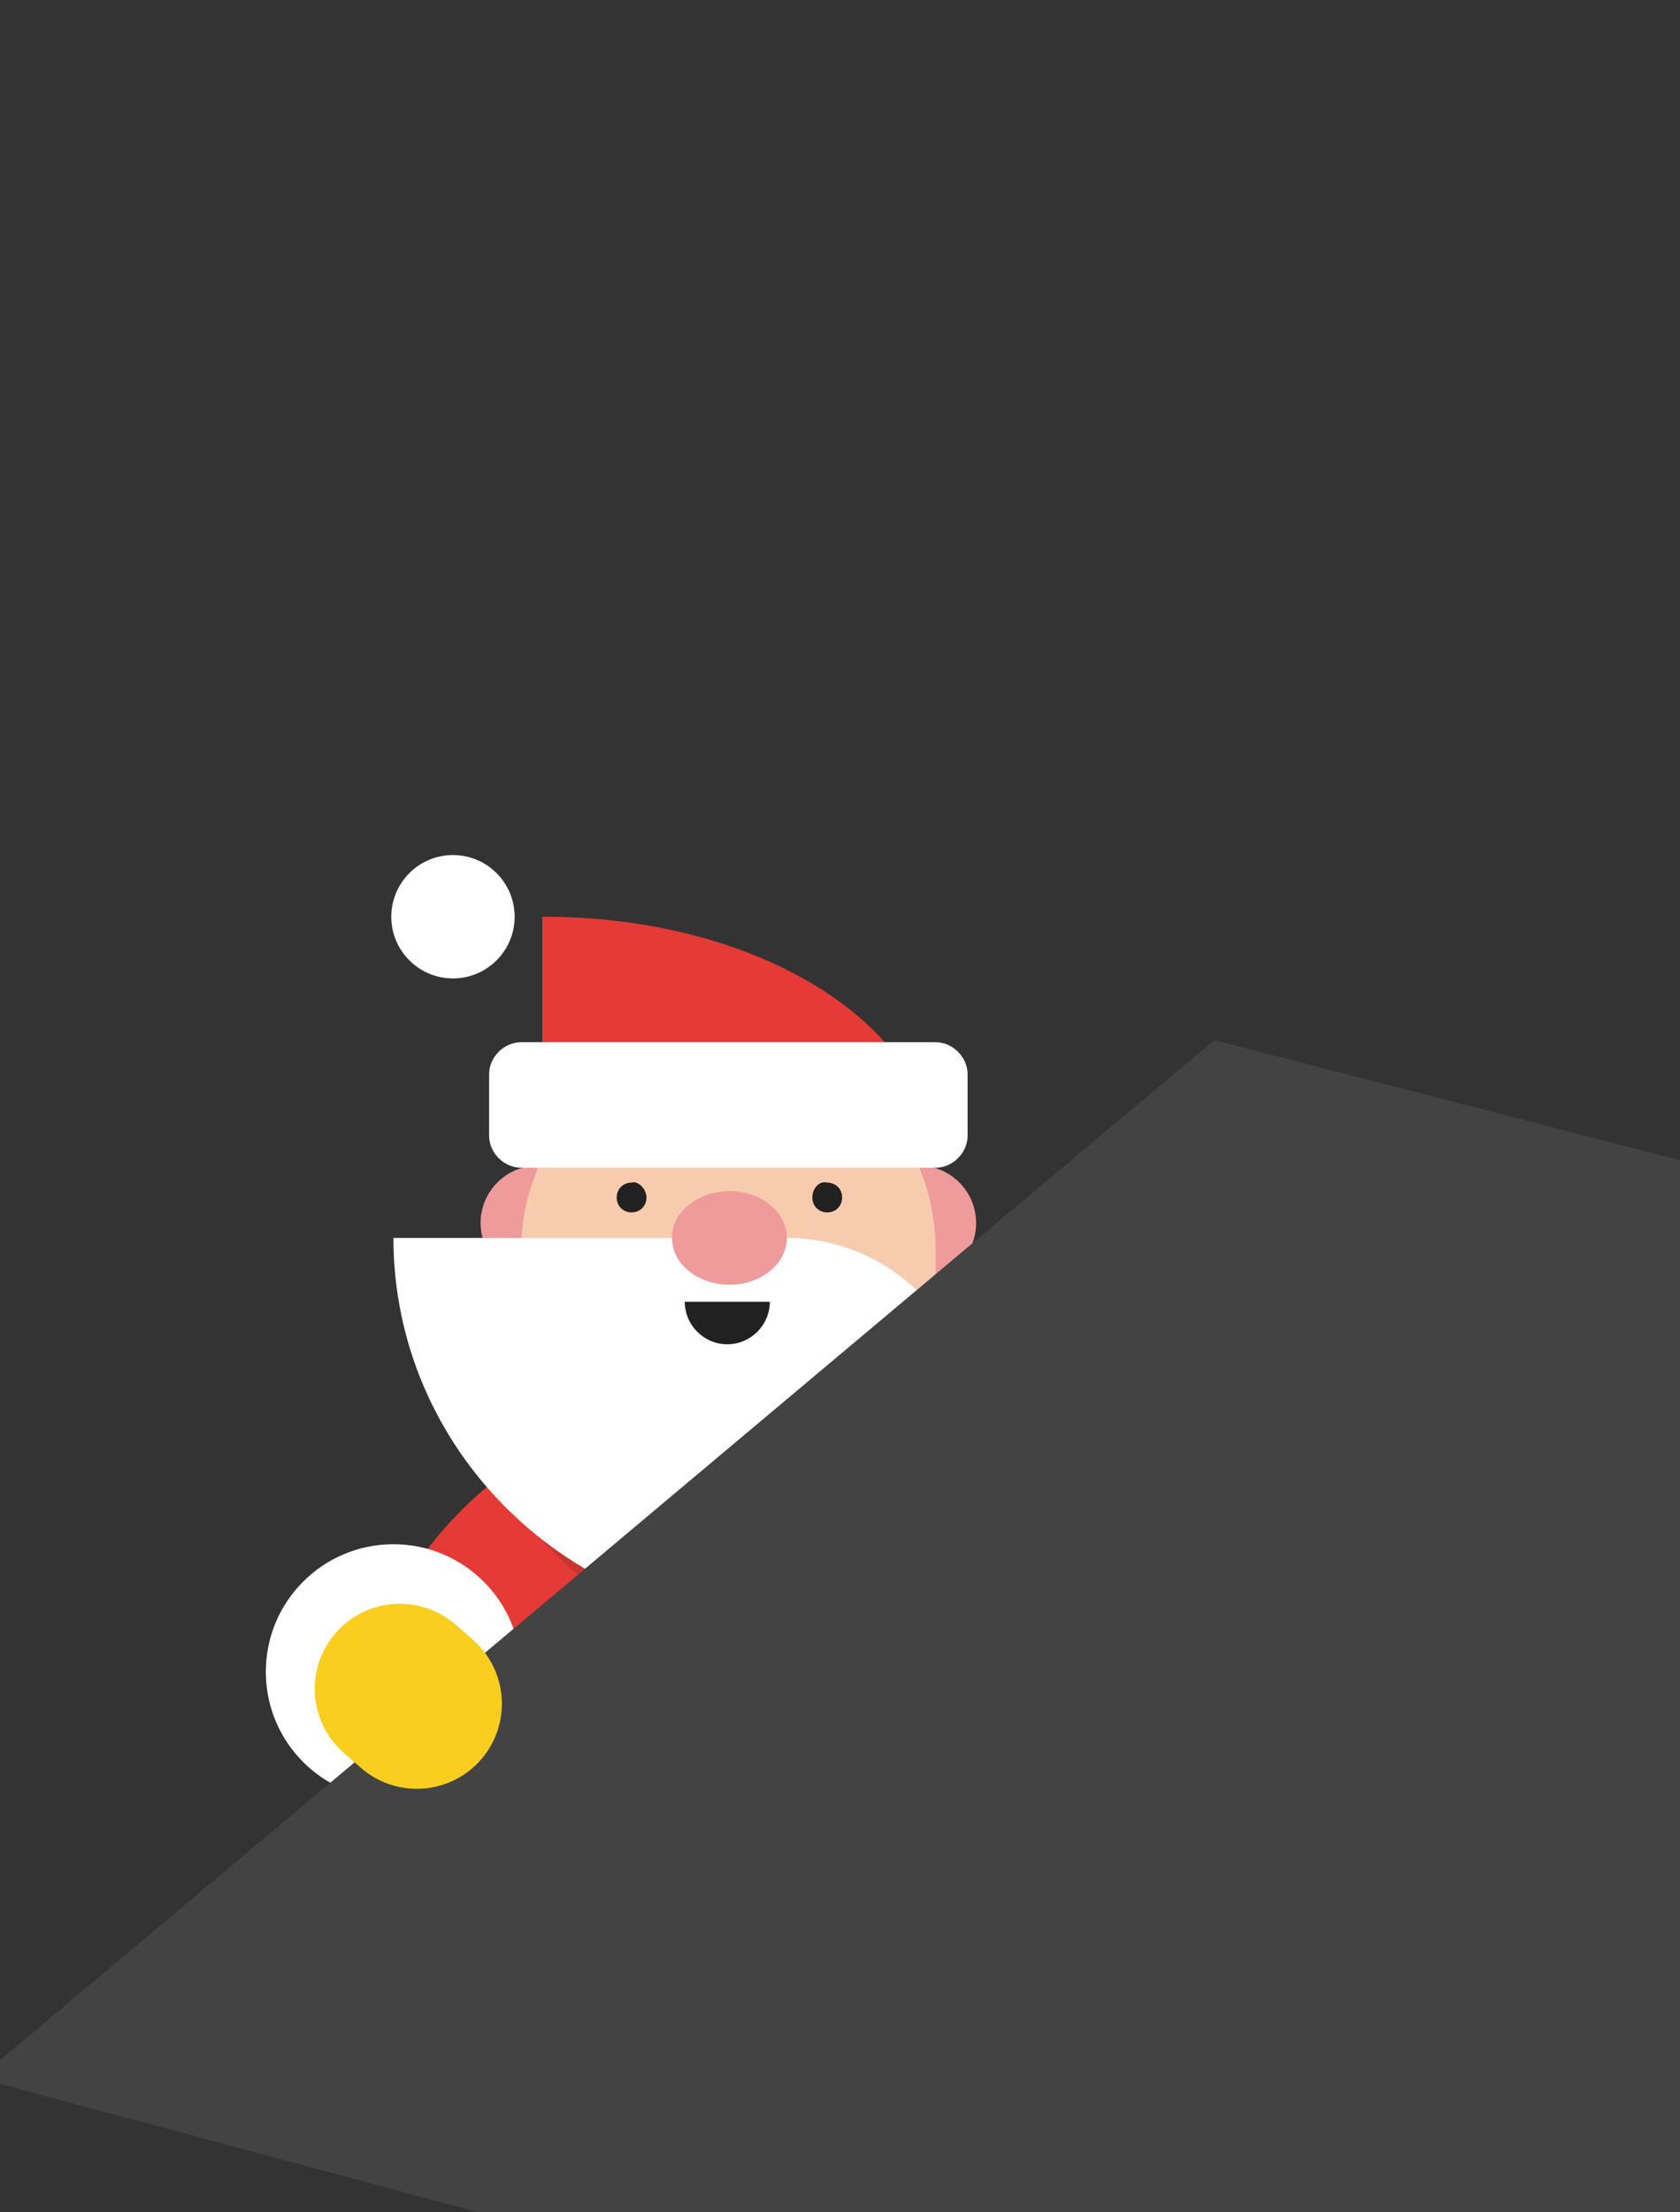 <?xml version="1.0" encoding="utf-8"?>
<!-- Generator: Adobe Illustrator 19.1.0, SVG Export Plug-In . SVG Version: 6.00 Build 0)  -->
<svg version="1.1" id="Layer_1" xmlns="http://www.w3.org/2000/svg" xmlns:xlink="http://www.w3.org/1999/xlink" x="0px" y="0px"
	 viewBox="0 0 79 104" style="enable-background:new 0 0 79 104;" xml:space="preserve">
<rect x="0" y="0" width="79" height="104" fill="#333333" stroke="none"/>
<style type="text/css">
	.st0{clip-path:url(#XMLID_2_);}
	.st1{opacity:0.2;fill:#231F20;}
	.st2{fill:#E53A35;}
	.st3{fill:#212121;}
	.st4{fill:#FFFFFF;}
	.st5{opacity:0.15;fill:#231F20;}
	.st6{fill:#F9CE1E;}
	.st7{fill:none;stroke:#E53A35;stroke-width:8.783;stroke-linecap:round;stroke-miterlimit:10;}
	.st8{opacity:5.000000e-02;fill:#231F20;}
	.st9{fill:#EF9A9B;}
	.st10{fill:#F7CBAE;}
	.st11{clip-path:url(#XMLID_2_);fill:#FFFFFF;}
	.st12{fill:#434343;}
	
		.st13{clip-path:url(#XMLID_2_);fill:none;stroke:#F9CE1E;stroke-width:8;stroke-linecap:round;stroke-linejoin:round;stroke-miterlimit:10;}
</style>
<g>
	<g>
		<defs>
			<rect id="XMLID_44_" width="79" height="104"/>
		</defs>
		<clipPath id="XMLID_2_">
			<use xlink:href="#XMLID_44_"  style="overflow:visible;"/>
		</clipPath>
		<g class="st0">
			<ellipse class="st1" cx="34.3" cy="127" rx="25.6" ry="2.2"/>
			<rect x="35.5" y="97" class="st2" width="10.2" height="13.4"/>
			<path class="st3" d="M45.7,114.8v5.1c3.9,0,7.1,3.2,7.1,7.1h-7.1H35.5v-12.2H45.7z"/>
			<rect x="35.5" y="110.4" class="st4" width="10.2" height="4.4"/>
			<rect x="22.8" y="97" class="st2" width="10.2" height="13.4"/>
			<path class="st3" d="M22.8,114.8v5.1c-3.9,0-7.1,3.2-7.1,7.1h7.1h10.2v-12.2H22.8z"/>
			<rect x="22.8" y="110.4" class="st4" width="10.2" height="4.4"/>
			<g>
				<circle class="st2" cx="34.5" cy="83.8" r="18.1"/>
				<path class="st5" d="M34.5,65.8c-4.2,0-8,1.4-11.1,3.8c3.2,5.3,9.1,8.9,15.9,8.9c0,0,0,0,0.1,0c0,0,0,0,0.1,0
					c4.1,0,7.6-2.7,8.7-6.5C44.8,68.2,39.9,65.8,34.5,65.8z"/>
				<rect x="16.5" y="83.8" class="st3" width="36.1" height="5.9"/>
				<rect x="30.4" y="83.8" class="st6" width="7.8" height="5.9"/>
				<path class="st5" d="M41.1,67c4.7,3.3,7.8,8.7,7.8,14.8c0,10-8.1,18.1-18.1,18.1c-2.3,0-4.6-0.4-6.6-1.3c2.9,2,6.4,3.2,10.3,3.2
					c10,0,18.1-8.1,18.1-18.1C52.6,76.2,47.8,69.7,41.1,67z"/>
			</g>
			<g>
				<path class="st7" d="M47.5,71.5c9.7,1.7,14.3,12.3,5.3,16.4"/>
				<path class="st6" d="M52.2,88c0.7-0.3,1.1-1.2,0.7-1.9c-1-2.2-3.7-3.3-5.9-2.3c0,0,0,0,0,0c-0.7,0.3-1.1,1.2-0.7,1.9
					c0.3,0.7,1.2,1.1,1.9,0.7c0.8-0.3,1.7,0,2,0.8C50.6,88,51.4,88.3,52.2,88C52.2,88,52.2,88,52.2,88z"/>
				<path class="st8" d="M52.2,88c0.7-0.3,1.1-1.2,0.7-1.9c-1-2.2-3.7-3.3-5.9-2.3c0,0,0,0,0,0c-0.7,0.3-1.1,1.2-0.7,1.9
					c0.3,0.7,1.2,1.1,1.9,0.7c0.8-0.3,1.7,0,2,0.8C50.6,88,51.4,88.3,52.2,88C52.2,88,52.2,88,52.2,88z"/>
				<path class="st6" d="M50.5,85.2l-4,1.8c0,0,0,0,0,0c-2,0.9-2.8,3.2-2,5.2c0.9,2,3.2,2.8,5.2,2c0,0,4-1.8,4-1.8
					c2-0.9,2.8-3.2,2-5.2C54.8,85.1,52.5,84.3,50.5,85.2z"/>
				<g>
					<path class="st4" d="M51,84.4c-0.3-0.7,0-1.6,0.7-1.9l1.3-0.6c0.7-0.3,1.6,0,1.9,0.7l3.2,7.1c0.3,0.7,0,1.6-0.7,1.9l-1.3,0.6
						c-0.7,0.3-1.6,0-1.9-0.7L51,84.4z"/>
				</g>
			</g>
			<g>
				<ellipse class="st9" cx="25.3" cy="57.5" rx="2.7" ry="2.7"/>
				<ellipse class="st9" cx="43.2" cy="57.5" rx="2.7" ry="2.7"/>
				<circle class="st4" cx="21.3" cy="43.1" r="2.9"/>
				<g>
					<g>
						<path class="st10" d="M34.3,49c-5.4,0-9.8,4.4-9.8,9.8v9.8H44v-9.8C44,53.3,39.7,49,34.3,49z"/>
					</g>
				</g>
				<g>
					<g>
						<path class="st4" d="M37,58.2C37,58.2,37,58.2,37,58.2l-18.5,0c0,10,8.3,18.1,18.4,18.1c0,0,0,0,0.1,0c0,0,0,0,0,0
							c5,0,9-4,9-9S41.9,58.2,37,58.2z"/>
					</g>
				</g>
				<ellipse class="st9" cx="34.3" cy="58.2" rx="2.7" ry="2.2"/>
				<path class="st3" d="M36.2,61.2c0,1.1-0.9,2-2,2c-1.1,0-2-0.9-2-2H36.2z"/>
				<path class="st2" d="M25.6,43.1c0,0-0.1,0-0.1,0v11.7H44C44,48.3,35.8,43.1,25.6,43.1z"/>
				<g>
					<path class="st4" d="M44,49c0.8,0,1.5,0.7,1.5,1.5v2.9c0,0.8-0.7,1.5-1.5,1.5H24.5c-0.8,0-1.5-0.7-1.5-1.5v-2.9
						c0-0.8,0.7-1.5,1.5-1.5H44z"/>
				</g>
				<path class="st3" d="M30.4,56.3c0,0.4-0.3,0.7-0.7,0.7c-0.4,0-0.7-0.3-0.7-0.7c0-0.4,0.3-0.7,0.7-0.7
					C30,55.5,30.4,55.9,30.4,56.3z"/>
				<path class="st3" d="M38.2,56.3c0,0.4,0.3,0.7,0.7,0.7c0.4,0,0.7-0.3,0.7-0.7c0-0.4-0.3-0.7-0.7-0.7
					C38.5,55.5,38.2,55.9,38.2,56.3z"/>
			</g>
		</g>
		<circle class="st11" cx="18.5" cy="78.6" r="6"/>
		<g class="st0">
			<g>
				<polygon class="st12" points="57.1,48.9 -1,97.7 101.4,125.2 159.5,75.3 				"/>
			</g>
		</g>
		<line class="st13" x1="18.8" y1="79.4" x2="19.6" y2="80.1"/>
	</g>
</g>
</svg>
